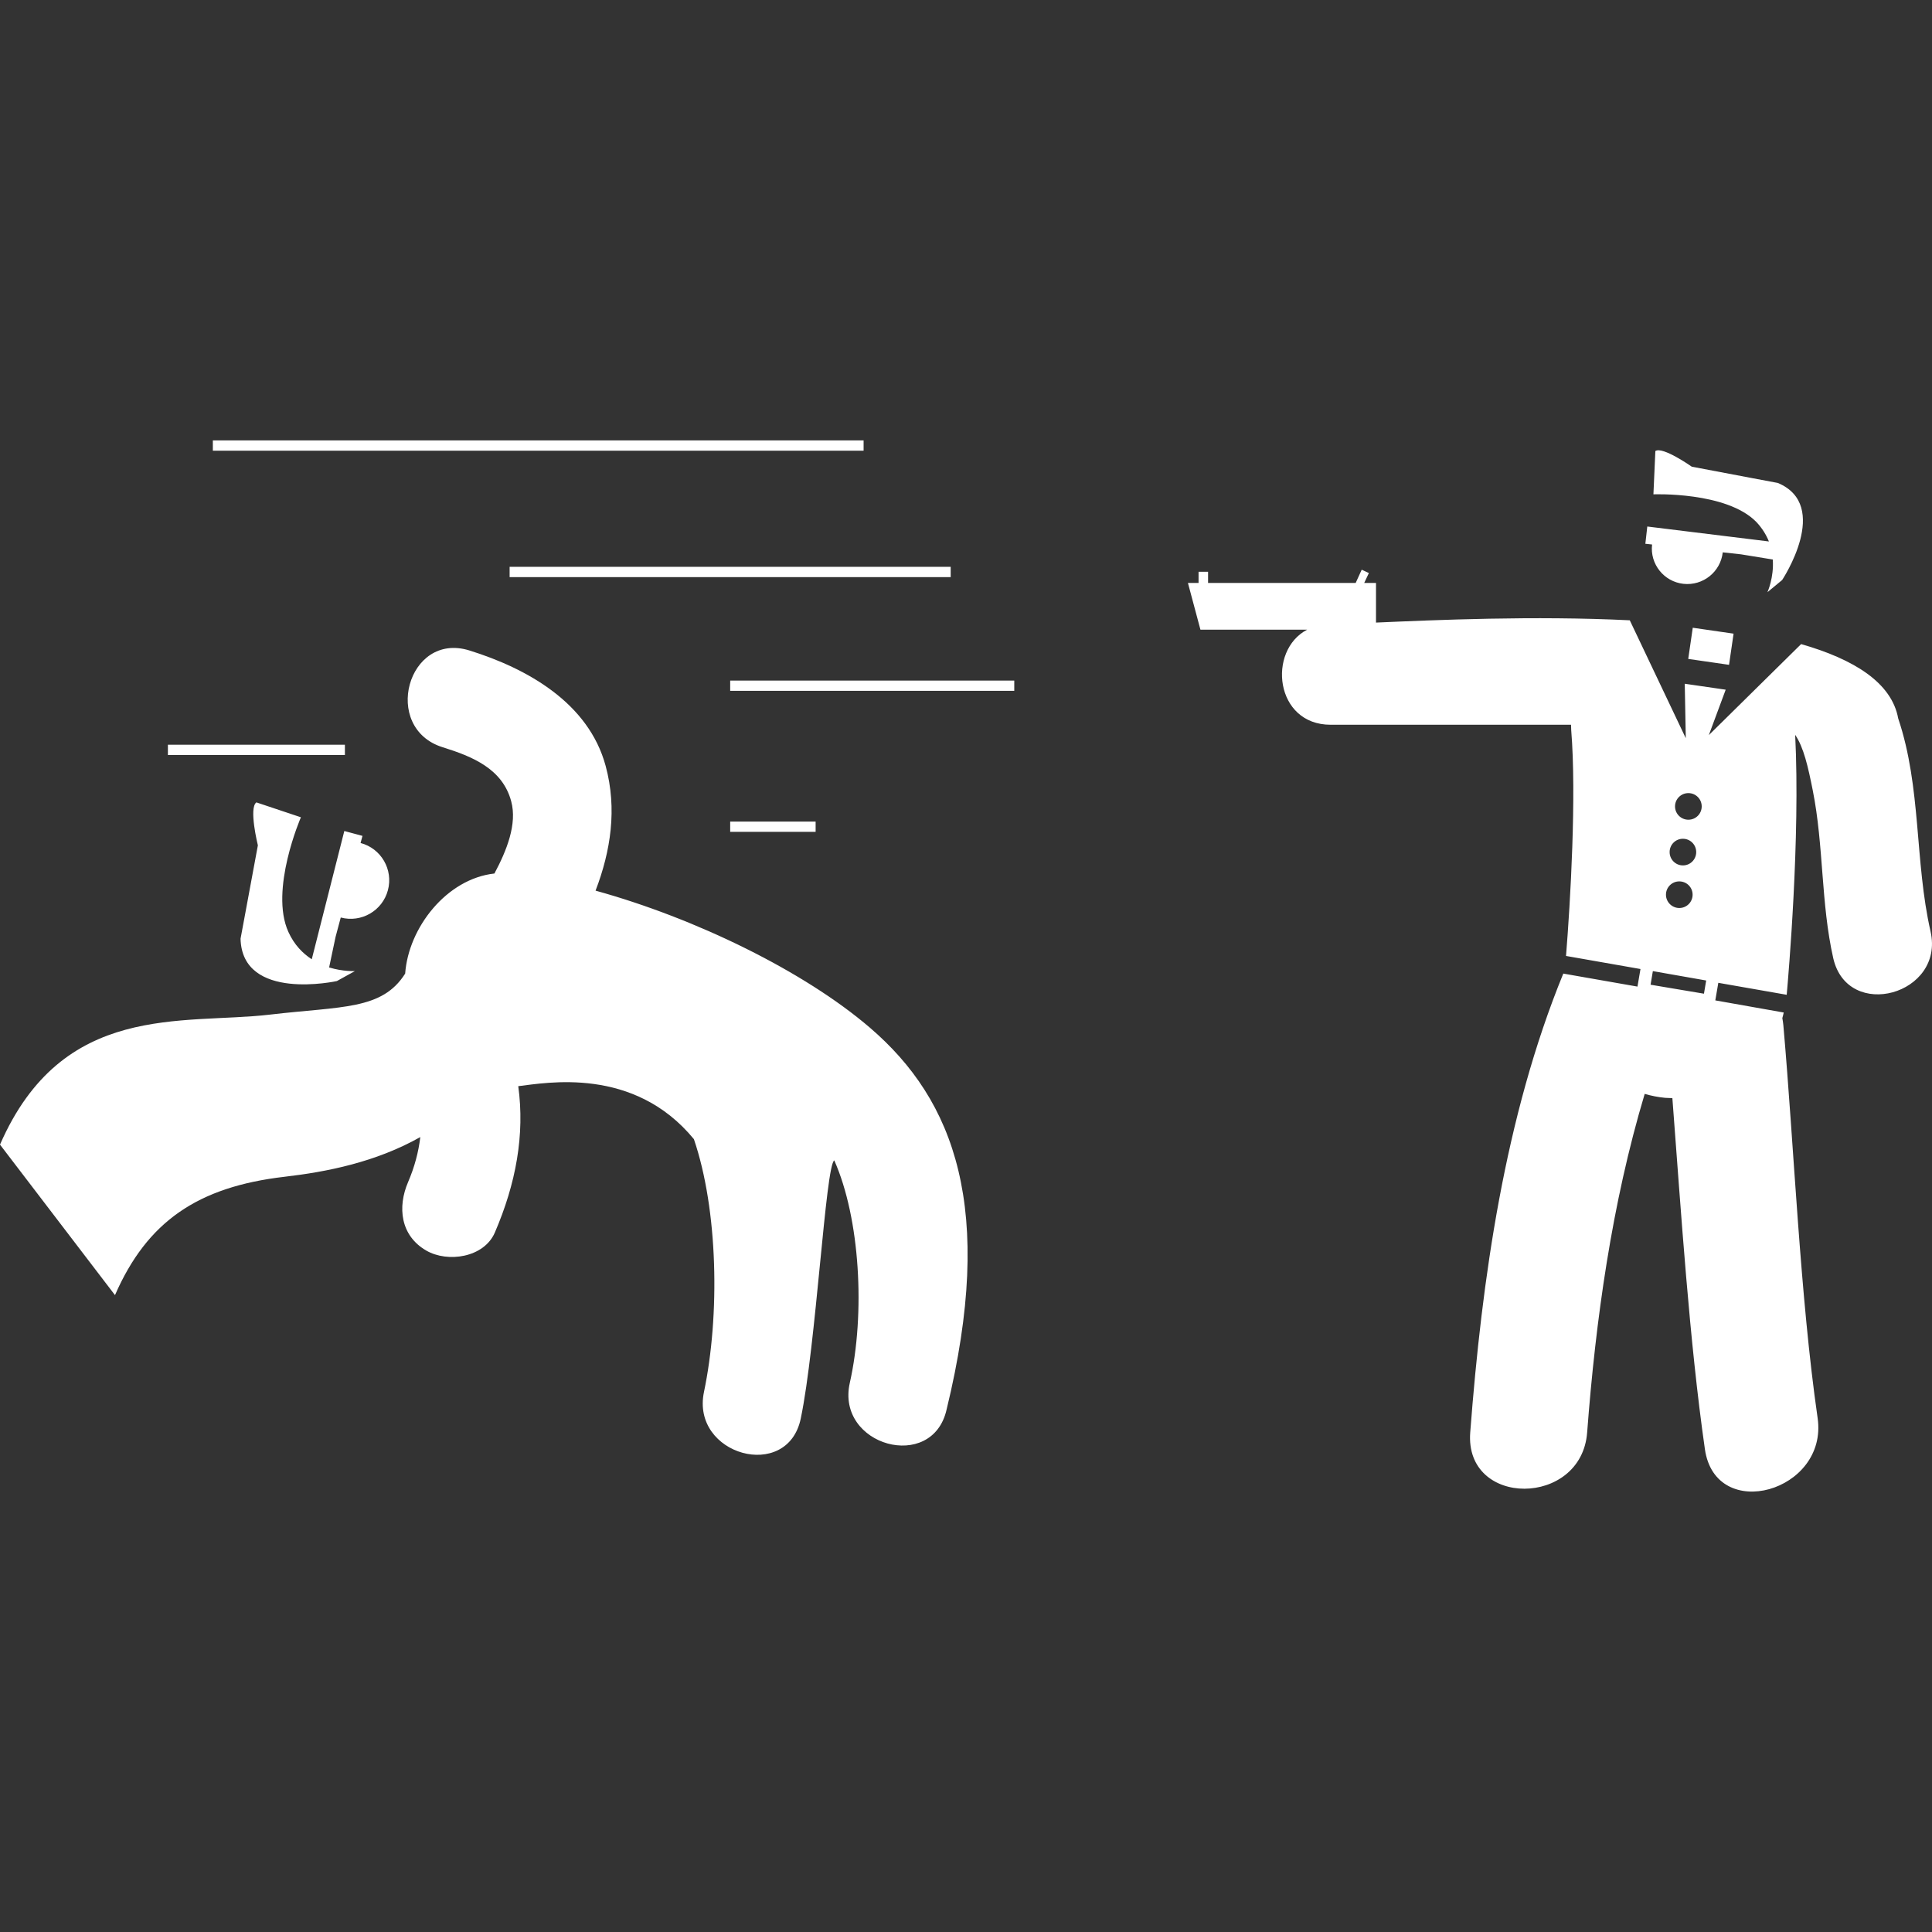 <?xml version="1.0" encoding="iso-8859-1"?>
<!-- Generator: Adobe Illustrator 18.1.1, SVG Export Plug-In . SVG Version: 6.00 Build 0)  -->
<svg xmlns="http://www.w3.org/2000/svg" xmlns:xlink="http://www.w3.org/1999/xlink" version="1.1" id="Capa_1" x="0px" y="0px" viewBox="0 0 61.779 61.779" style="enable-background:new 0 0 61.779 61.779;" xml:space="preserve" width="512px" height="512px">
<rect x="0" y="0" width="61.779" height="61.779" fill="#333333" stroke="none"/>
<g>
	<path d="M53.83,18.669c0.627,0.068,1.188-0.382,1.258-1.007l0.585,0.064l1.001,0.163l0.014,0.002   c0.041,0.582-0.171,1.045-0.171,1.045l0.47-0.389c0,0,1.584-2.382-0.138-3.104l-0.813-0.153l-1.938-0.367   c0,0-0.935-0.659-1.165-0.5l-0.062,1.384c0,0,2.336-0.092,3.289,0.882c0.191,0.201,0.318,0.414,0.404,0.625l-3.889-0.478   l-0.062,0.552l0.215,0.023C52.755,18.037,53.207,18.6,53.83,18.669z M16.296,18.125H30.4v0.329H16.296V18.125z M55.289,21.259   l-1.305-0.189l0.145-0.997l1.305,0.189L55.289,21.259z M6.806,14.083h20.809v0.329H6.806V14.083z M23.349,26.271h2.732v0.328   h-2.732V26.271z M61.733,29.786c-0.513-2.25-0.289-4.596-1.035-6.814c-0.209-1.144-1.414-1.891-3.104-2.376l-2.951,2.91   l0.539-1.452l-1.309-0.19l0.033,1.741l-1.791-3.77c-3.062-0.151-6.219-0.009-8.115,0.073v-1.267h-0.377l0.149-0.317l-0.229-0.107   l-0.193,0.424h-4.72v-0.358h-0.304v0.358h-0.34l0.4,1.494h3.412c-1.28,0.668-1.035,3.04,0.75,3.04c1.758,0,5.931,0,7.688,0   c0.004,0.057,0.002,0.114,0.006,0.172c0.172,2.088-0.025,5.479-0.166,7.221l2.381,0.418l-0.096,0.562l-2.372-0.416   c-1.871,4.574-2.603,9.777-2.976,14.672c-0.183,2.408,3.56,2.393,3.739,0c0.271-3.584,0.789-7.319,1.84-10.825   c0.211,0.062,0.428,0.104,0.652,0.126c0.082,0.006,0.16,0.008,0.233,0.01c0.283,3.697,0.541,7.741,1.04,11.225   c0.342,2.379,3.944,1.36,3.605-0.994c-0.562-3.897-0.752-8.646-1.096-12.562c-0.008-0.078-0.019-0.154-0.033-0.229   c0.021-0.061,0.029-0.119,0.045-0.178l-2.188-0.388l0.096-0.562l2.187,0.383c0.055-0.613,0.437-5.013,0.271-8.312   c0.271,0.397,0.412,1.018,0.562,1.774c0.354,1.771,0.257,3.607,0.656,5.371C59.087,32.665,62.19,31.805,61.733,29.786z    M53.989,25.361c0.236,0,0.426,0.19,0.426,0.425c0,0.235-0.188,0.426-0.426,0.426c-0.236,0-0.427-0.191-0.427-0.426   C53.562,25.551,53.752,25.361,53.989,25.361z M53.814,26.821c0.236,0,0.425,0.19,0.425,0.426c0,0.235-0.188,0.426-0.425,0.426   c-0.235,0-0.425-0.191-0.425-0.426C53.389,27.011,53.578,26.821,53.814,26.821z M53.698,28.184c0.237,0,0.426,0.19,0.426,0.425   s-0.188,0.426-0.426,0.426c-0.233,0-0.426-0.19-0.426-0.426C53.272,28.375,53.461,28.184,53.698,28.184z M54.487,31.775   l-1.707-0.287l0.073-0.435l1.705,0.3L54.487,31.775z M23.349,21.762h9.084v0.329h-9.084V21.762z M5.369,23.814h5.66v0.329h-5.66   V23.814z M27.818,32.863c-2.103-1.804-5.573-3.499-8.774-4.383c0.486-1.27,0.694-2.614,0.323-3.987   c-0.544-2.017-2.506-3.117-4.356-3.693c-1.981-0.617-2.822,2.482-0.854,3.095c0.953,0.297,1.911,0.689,2.189,1.726   c0.198,0.729-0.146,1.581-0.536,2.311c-1.526,0.168-2.749,1.729-2.854,3.2c-0.74,1.17-2.017,1.041-4.325,1.312   C5.832,32.772,1.999,32.018,0,36.601l3.677,4.813c1.028-2.355,2.648-3.462,5.423-3.785c1.345-0.156,2.911-0.463,4.34-1.269   c-0.057,0.479-0.185,0.96-0.39,1.437c-0.346,0.803-0.245,1.713,0.577,2.19c0.685,0.399,1.848,0.229,2.195-0.571   c0.678-1.572,0.963-3.135,0.75-4.684c0.894-0.104,3.693-0.646,5.617,1.695c0.772,2.268,0.836,5.627,0.322,8.082   c-0.423,2.021,2.669,2.881,3.094,0.854c0.491-2.344,0.794-8.085,1.072-8.258c0.824,1.854,0.997,4.89,0.497,7.114   c-0.452,2.016,2.642,2.871,3.095,0.853C31.832,38.66,30.528,35.187,27.818,32.863z M10.896,29.339   c0.657,0.175,1.333-0.215,1.508-0.873c0.176-0.659-0.215-1.335-0.874-1.51l0.061-0.227l-0.581-0.156l-1.041,4.101   c-0.286-0.186-0.56-0.46-0.747-0.873c-0.611-1.343,0.4-3.667,0.4-3.667l-1.423-0.476c-0.251,0.172,0.047,1.373,0.047,1.373   l-0.39,2.104l-0.164,0.882c0.053,2.022,3.08,1.354,3.08,1.354l0.578-0.319c0,0-0.374,0.021-0.826-0.116l0.207-0.979L10.896,29.339z   " fill="#FFFFFF"/>
</g>
<g>
</g>
<g>
</g>
<g>
</g>
<g>
</g>
<g>
</g>
<g>
</g>
<g>
</g>
<g>
</g>
<g>
</g>
<g>
</g>
<g>
</g>
<g>
</g>
<g>
</g>
<g>
</g>
<g>
</g>
</svg>
